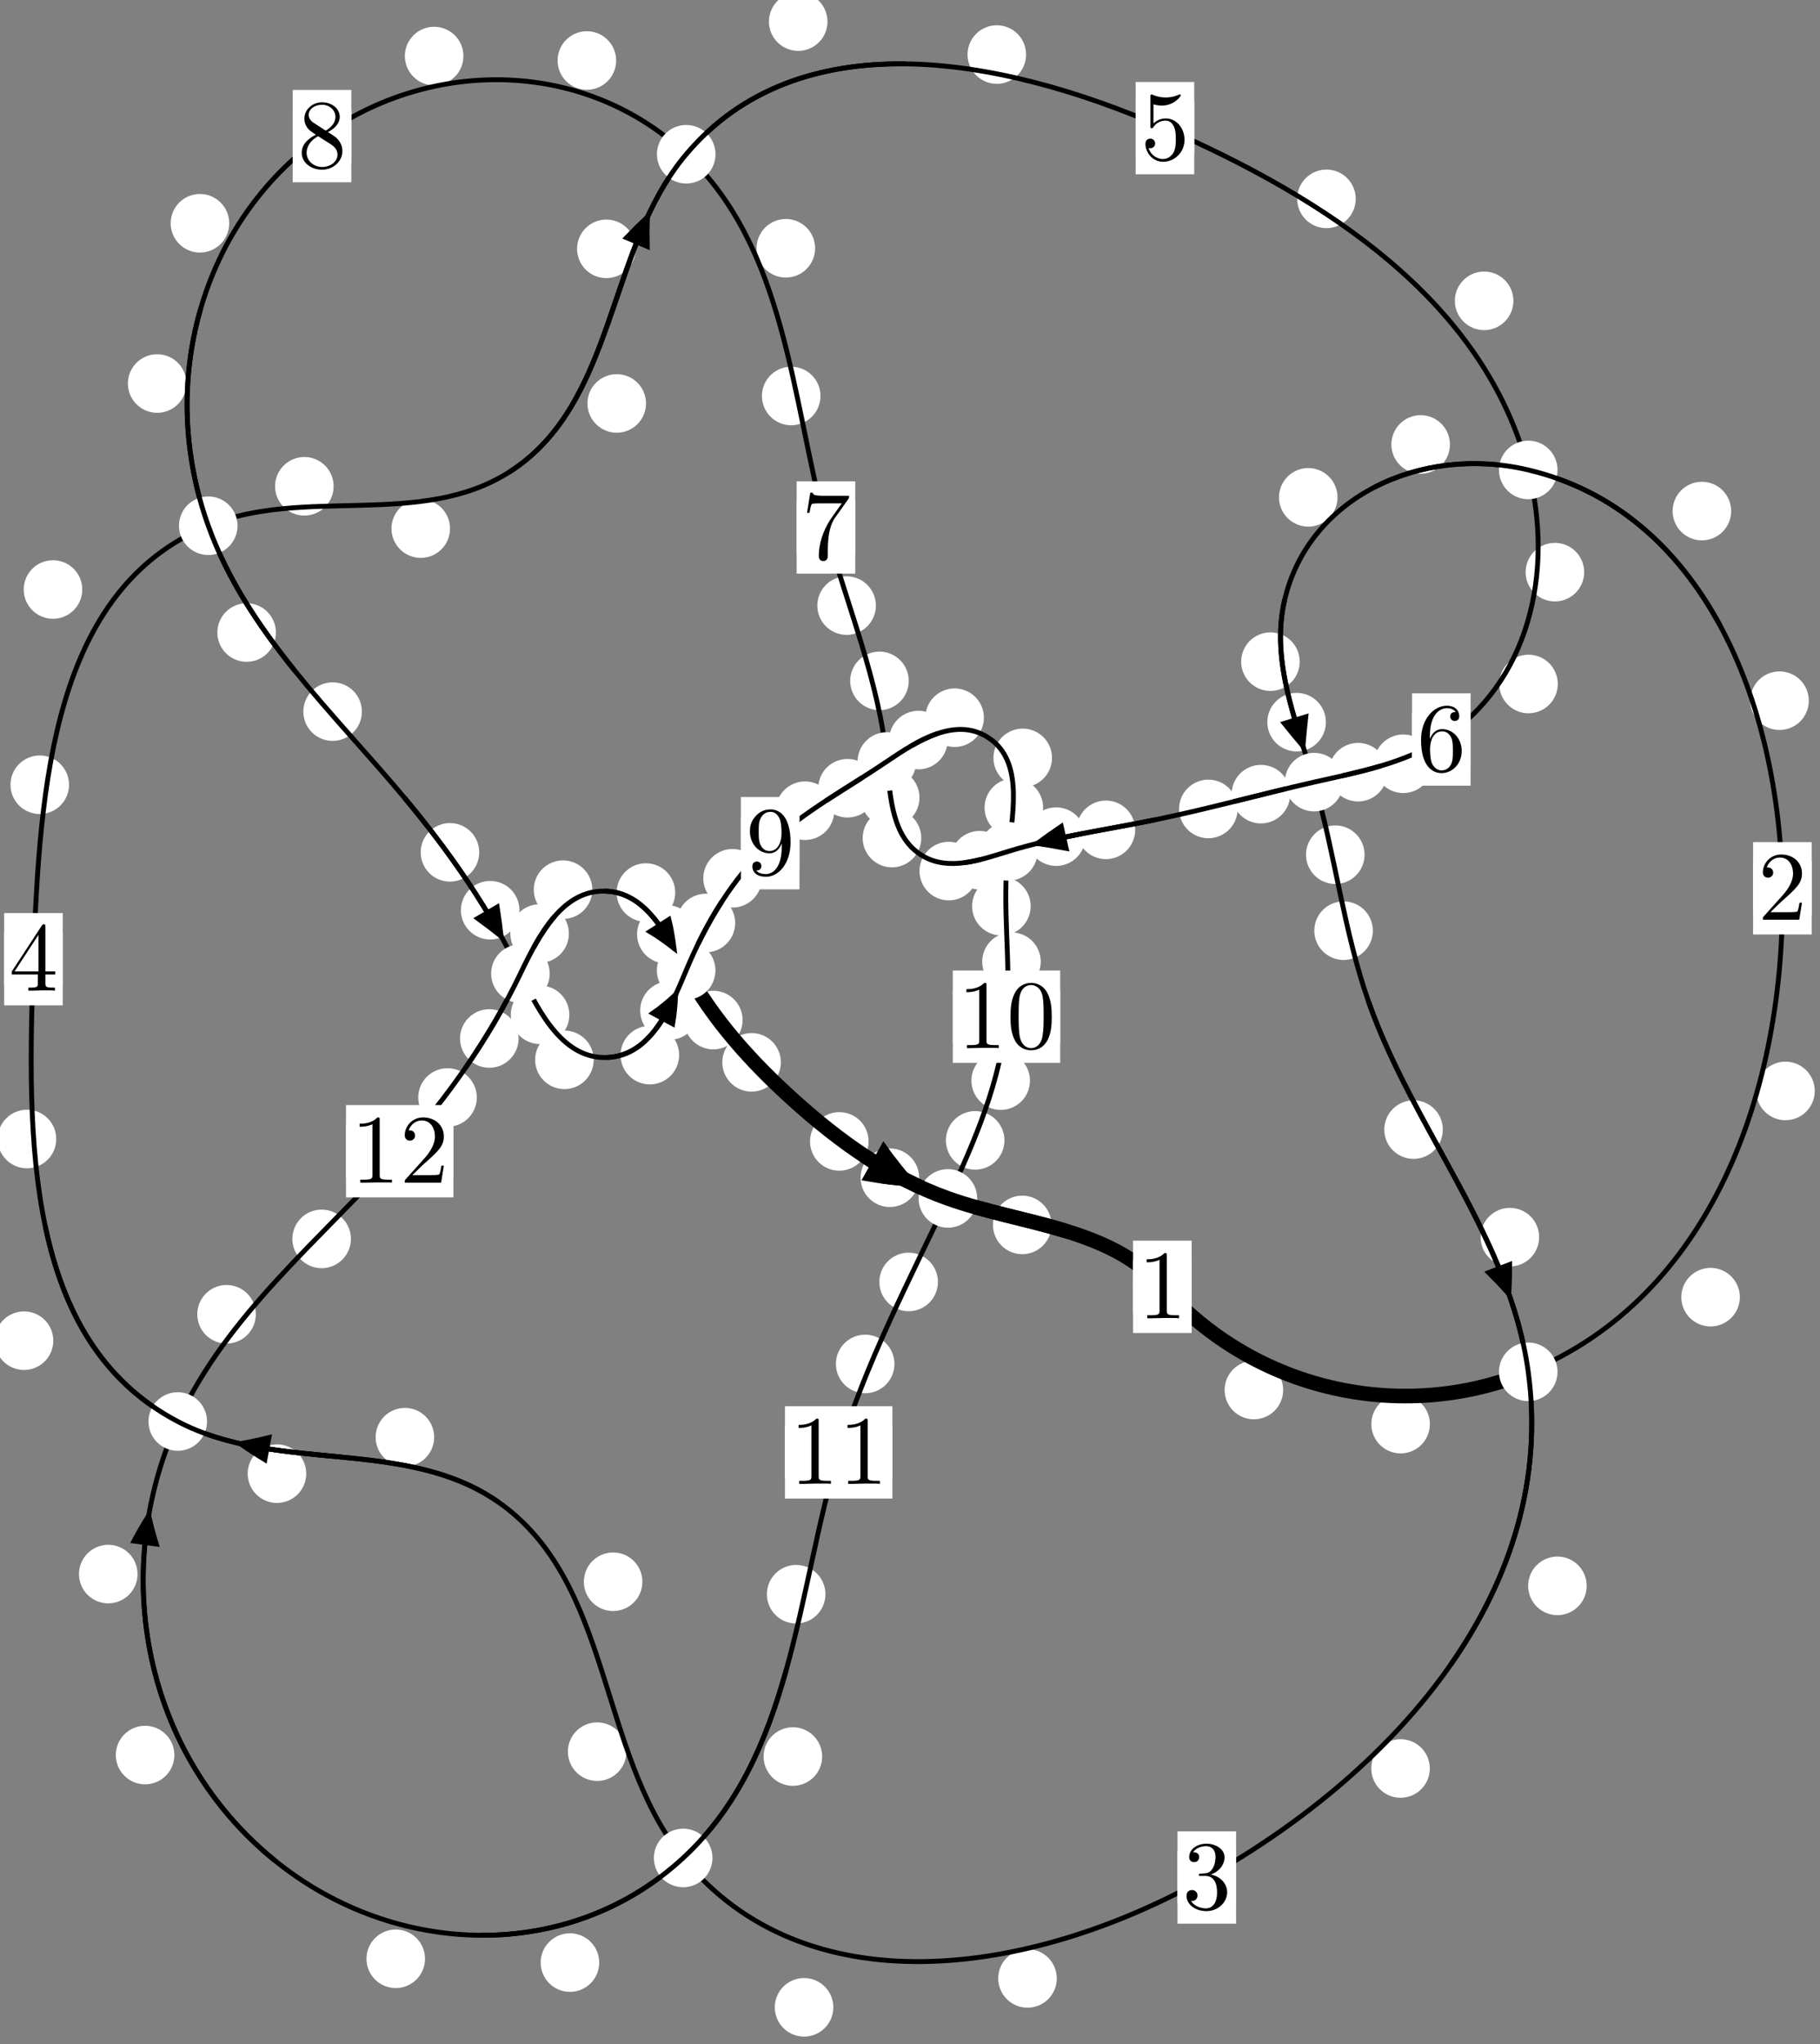 <?xml version="1.0"?>
<!-- Created by MetaPost 1.999 on 2021.07.06:0003 -->
<svg version="1.1" xmlns="http://www.w3.org/2000/svg" xmlns:xlink="http://www.w3.org/1999/xlink" width="185.782" height="208.627" viewBox="0 0 185.782 208.627">
<rect x="0" y="0" width="185.782" height="208.627" fill="#808080" stroke="none"/>
<!-- Original BoundingBox: -156.535980 -67.842087 29.246445 140.785202 -->
  <defs>
    <g transform="scale(0.01,0.01)" id="GLYPHcmr10_48">
      <path style="fill-rule: evenodd;" d="M460 -320C460 -400,455 -480,420 -554C374 -650,292 -666,250 -666C190 -666,117 -640,76 -547C44 -478,39 -400,39 -320C39 -245,43 -155,84 -79C127 2,200 22,249 22C303 22,379 1,423 -94C455 -163,460 -241,460 -320M249 -0C210 -0,151 -25,133 -121C122 -181,122 -273,122 -332C122 -396,122 -462,130 -516C149 -635,224 -644,249 -644C282 -644,348 -626,367 -527C377 -471,377 -395,377 -332C377 -257,377 -189,366 -125C351 -30,294 -0,249 -0"></path>
    </g>
    <g transform="scale(0.01,0.01)" id="GLYPHcmr10_49">
      <path style="fill-rule: evenodd;" d="M294 -640C294 -664,294 -666,271 -666C209 -602,121 -602,89 -602L89 -571C109 -571,168 -571,220 -597L220 -79C220 -43,217 -31,127 -31L95 -31L95 -0L257 -0L130 -3L217 -3L257 -3L297 -3L384 -3L419 -0L419 -31L387 -31C297 -31,294 -42,294 -79"></path>
    </g>
    <g transform="scale(0.01,0.01)" id="GLYPHcmr10_50">
      <path style="fill-rule: evenodd;" d="M127 -77L233 -180C389 -318,449 -372,449 -472C449 -586,359 -666,237 -666C124 -666,50 -574,50 -485C50 -429,100 -429,103 -429C120 -429,155 -441,155 -482C155 -508,137 -534,102 -534C94 -534,92 -534,89 -533C112 -598,166 -635,224 -635C315 -635,358 -554,358 -472C358 -392,308 -313,253 -251L61 -37C50 -26,50 -24,50 -0L421 -0L449 -174L424 -174C419 -144,412 -100,402 -85C395 -77,329 -77,307 -77"></path>
    </g>
    <g transform="scale(0.01,0.01)" id="GLYPHcmr10_51">
      <path style="fill-rule: evenodd;" d="M290 -352C372 -379,430 -449,430 -528C430 -610,342 -666,246 -666C145 -666,69 -606,69 -530C69 -497,91 -478,120 -478C151 -478,171 -500,171 -529C171 -579,124 -579,109 -579C140 -628,206 -641,242 -641C283 -641,338 -619,338 -529C338 -517,336 -459,310 -415C280 -367,246 -364,221 -363C213 -362,189 -360,182 -360C174 -359,167 -358,167 -348C167 -337,174 -337,191 -337L235 -337C317 -337,354 -269,354 -171C354 -35,285 -6,241 -6C198 -6,123 -23,88 -82C123 -77,154 -99,154 -137C154 -173,127 -193,98 -193C74 -193,42 -179,42 -135C42 -44,135 22,244 22C366 22,457 -69,457 -171C457 -253,394 -331,290 -352"></path>
    </g>
    <g transform="scale(0.01,0.01)" id="GLYPHcmr10_52">
      <path style="fill-rule: evenodd;" d="M294 -165L294 -78C294 -42,292 -31,218 -31L197 -31L197 -0L332 -0L238 -3L290 -3L332 -3L374 -3L427 -3L468 -0L468 -31L447 -31C373 -31,371 -42,371 -78L371 -165L471 -165L471 -196L371 -196L371 -651C371 -671,371 -677,355 -677C346 -677,343 -677,335 -665L28 -196L28 -165M300 -196L56 -196L300 -569"></path>
    </g>
    <g transform="scale(0.01,0.01)" id="GLYPHcmr10_53">
      <path style="fill-rule: evenodd;" d="M449 -201C449 -320,367 -420,259 -420C211 -420,168 -404,132 -369L132 -564C152 -558,185 -551,217 -551C340 -551,410 -642,410 -655C410 -661,407 -666,400 -666C399 -666,397 -666,392 -663C372 -654,323 -634,256 -634C216 -634,170 -641,123 -662C115 -665,113 -665,111 -665C101 -665,101 -657,101 -641L101 -345C101 -327,101 -319,115 -319C122 -319,124 -322,128 -328C139 -344,176 -398,257 -398C309 -398,334 -352,342 -334C358 -297,360 -258,360 -208C360 -173,360 -113,336 -71C312 -32,275 -6,229 -6C156 -6,99 -59,82 -118C85 -117,88 -116,99 -116C132 -116,149 -141,149 -165C149 -189,132 -214,99 -214C85 -214,50 -207,50 -161C50 -75,119 22,231 22C347 22,449 -74,449 -201"></path>
    </g>
    <g transform="scale(0.01,0.01)" id="GLYPHcmr10_54">
      <path style="fill-rule: evenodd;" d="M132 -328L132 -352C132 -605,256 -641,307 -641C331 -641,373 -635,395 -601C380 -601,340 -601,340 -556C340 -525,364 -510,386 -510C402 -510,432 -519,432 -558C432 -618,388 -666,305 -666C177 -666,42 -537,42 -316C42 -49,158 22,251 22C362 22,457 -72,457 -204C457 -331,368 -427,257 -427C189 -427,152 -376,132 -328M251 -6C188 -6,158 -66,152 -81C134 -128,134 -208,134 -226C134 -304,166 -404,256 -404C272 -404,318 -404,349 -342C367 -305,367 -254,367 -205C367 -157,367 -107,350 -71C320 -11,274 -6,251 -6"></path>
    </g>
    <g transform="scale(0.01,0.01)" id="GLYPHcmr10_55">
      <path style="fill-rule: evenodd;" d="M476 -609C485 -621,485 -623,485 -644L242 -644C120 -644,118 -657,114 -676L89 -676L56 -470L81 -470C84 -486,93 -549,106 -561C113 -567,191 -567,204 -567L411 -567C400 -551,321 -442,299 -409C209 -274,176 -135,176 -33C176 -23,176 22,222 22C268 22,268 -23,268 -33L268 -84C268 -139,271 -194,279 -248C283 -271,297 -357,341 -419"></path>
    </g>
    <g transform="scale(0.01,0.01)" id="GLYPHcmr10_56">
      <path style="fill-rule: evenodd;" d="M163 -457C117 -487,113 -521,113 -538C113 -599,178 -641,249 -641C322 -641,386 -589,386 -517C386 -460,347 -412,287 -377M309 -362C381 -399,430 -451,430 -517C430 -609,341 -666,250 -666C150 -666,69 -592,69 -499C69 -481,71 -436,113 -389C124 -377,161 -352,186 -335C128 -306,42 -250,42 -151C42 -45,144 22,249 22C362 22,457 -61,457 -168C457 -204,446 -249,408 -291C389 -312,373 -322,309 -362M209 -320L332 -242C360 -223,407 -193,407 -132C407 -58,332 -6,250 -6C164 -6,92 -68,92 -151C92 -209,124 -273,209 -320"></path>
    </g>
    <g transform="scale(0.01,0.01)" id="GLYPHcmr10_57">
      <path style="fill-rule: evenodd;" d="M367 -318L367 -286C367 -52,263 -6,205 -6C188 -6,134 -8,107 -42C151 -42,159 -71,159 -88C159 -119,135 -134,113 -134C97 -134,67 -125,67 -86C67 -19,121 22,206 22C335 22,457 -114,457 -329C457 -598,342 -666,253 -666C198 -666,149 -648,106 -603C65 -558,42 -516,42 -441C42 -316,130 -218,242 -218C303 -218,344 -260,367 -318M243 -241C227 -241,181 -241,150 -304C132 -341,132 -391,132 -440C132 -494,132 -541,153 -578C180 -628,218 -641,253 -641C299 -641,332 -607,349 -562C361 -530,365 -467,365 -421C365 -338,331 -241,243 -241"></path>
    </g>
  </defs>
  <path d="M130.983 141.855C130.983 141.063,130.668 140.303,130.108 139.742C129.547 139.182,128.787 138.867,127.995 138.867C127.202 138.867,126.442 139.182,125.881 139.742C125.321 140.303,125.006 141.063,125.006 141.855C125.006 142.648,125.321 143.408,125.881 143.969C126.442 144.529,127.202 144.844,127.995 144.844C128.787 144.844,129.547 144.529,130.108 143.969C130.668 143.408,130.983 142.648,130.983 141.855Z" style="fill: rgb(100%,100%,100%);stroke: none;"></path>
  <path d="M121.641 131.323C121.641 130.531,121.326 129.771,120.766 129.21C120.205 128.65,119.445 128.335,118.652 128.335C117.86 128.335,117.099 128.65,116.539 129.21C115.979 129.771,115.664 130.531,115.664 131.323C115.664 132.116,115.979 132.876,116.539 133.437C117.099 133.997,117.86 134.312,118.652 134.312C119.445 134.312,120.205 133.997,120.766 133.437C121.326 132.876,121.641 132.116,121.641 131.323Z" style="fill: rgb(100%,100%,100%);stroke: none;"></path>
  <path d="M177.6 132.379C177.6 131.586,177.285 130.826,176.724 130.266C176.164 129.705,175.404 129.39,174.611 129.39C173.818 129.39,173.058 129.705,172.498 130.266C171.937 130.826,171.622 131.586,171.622 132.379C171.622 133.172,171.937 133.932,172.498 134.492C173.058 135.053,173.818 135.368,174.611 135.368C175.404 135.368,176.164 135.053,176.724 134.492C177.285 133.932,177.6 133.172,177.6 132.379Z" style="fill: rgb(100%,100%,100%);stroke: none;"></path>
  <path d="M145.96 145.335C145.96 144.542,145.645 143.782,145.085 143.222C144.524 142.661,143.764 142.346,142.972 142.346C142.179 142.346,141.419 142.661,140.858 143.222C140.298 143.782,139.983 144.542,139.983 145.335C139.983 146.128,140.298 146.888,140.858 147.448C141.419 148.009,142.179 148.324,142.972 148.324C143.764 148.324,144.524 148.009,145.085 147.448C145.645 146.888,145.96 146.128,145.96 145.335Z" style="fill: rgb(100%,100%,100%);stroke: none;"></path>
  <path d="M184.639 71.507C184.639 70.715,184.324 69.954,183.764 69.394C183.203 68.834,182.443 68.519,181.65 68.519C180.858 68.519,180.097 68.834,179.537 69.394C178.976 69.954,178.661 70.715,178.661 71.507C178.661 72.3,178.976 73.06,179.537 73.621C180.097 74.181,180.858 74.496,181.65 74.496C182.443 74.496,183.203 74.181,183.764 73.621C184.324 73.06,184.639 72.3,184.639 71.507Z" style="fill: rgb(100%,100%,100%);stroke: none;"></path>
  <path d="M185.246 111.334C185.246 110.541,184.932 109.781,184.371 109.221C183.811 108.66,183.05 108.345,182.258 108.345C181.465 108.345,180.705 108.66,180.144 109.221C179.584 109.781,179.269 110.541,179.269 111.334C179.269 112.127,179.584 112.887,180.144 113.447C180.705 114.008,181.465 114.323,182.258 114.323C183.05 114.323,183.811 114.008,184.371 113.447C184.932 112.887,185.246 112.127,185.246 111.334Z" style="fill: rgb(100%,100%,100%);stroke: none;"></path>
  <path d="M148.006 45.359C148.006 44.566,147.691 43.806,147.131 43.245C146.57 42.685,145.81 42.37,145.018 42.37C144.225 42.37,143.465 42.685,142.904 43.245C142.344 43.806,142.029 44.566,142.029 45.359C142.029 46.151,142.344 46.911,142.904 47.472C143.465 48.032,144.225 48.347,145.018 48.347C145.81 48.347,146.57 48.032,147.131 47.472C147.691 46.911,148.006 46.151,148.006 45.359Z" style="fill: rgb(100%,100%,100%);stroke: none;"></path>
  <path d="M176.714 52.155C176.714 51.363,176.399 50.602,175.838 50.042C175.278 49.482,174.518 49.167,173.725 49.167C172.932 49.167,172.172 49.482,171.612 50.042C171.051 50.602,170.736 51.363,170.736 52.155C170.736 52.948,171.051 53.708,171.612 54.269C172.172 54.829,172.932 55.144,173.725 55.144C174.518 55.144,175.278 54.829,175.838 54.269C176.399 53.708,176.714 52.948,176.714 52.155Z" style="fill: rgb(100%,100%,100%);stroke: none;"></path>
  <path d="M132.673 67.524C132.673 66.732,132.358 65.971,131.797 65.411C131.237 64.85,130.477 64.536,129.684 64.536C128.891 64.536,128.131 64.85,127.571 65.411C127.01 65.971,126.695 66.732,126.695 67.524C126.695 68.317,127.01 69.077,127.571 69.638C128.131 70.198,128.891 70.513,129.684 70.513C130.477 70.513,131.237 70.198,131.797 69.638C132.358 69.077,132.673 68.317,132.673 67.524Z" style="fill: rgb(100%,100%,100%);stroke: none;"></path>
  <path d="M136.532 50.756C136.532 49.963,136.217 49.203,135.657 48.643C135.096 48.082,134.336 47.767,133.544 47.767C132.751 47.767,131.991 48.082,131.43 48.643C130.87 49.203,130.555 49.963,130.555 50.756C130.555 51.549,130.87 52.309,131.43 52.869C131.991 53.43,132.751 53.745,133.544 53.745C134.336 53.745,135.096 53.43,135.657 52.869C136.217 52.309,136.532 51.549,136.532 50.756Z" style="fill: rgb(100%,100%,100%);stroke: none;"></path>
  <path d="M139.292 87.226C139.292 86.433,138.977 85.673,138.417 85.113C137.856 84.552,137.096 84.237,136.303 84.237C135.511 84.237,134.75 84.552,134.19 85.113C133.63 85.673,133.315 86.433,133.315 87.226C133.315 88.019,133.63 88.779,134.19 89.339C134.75 89.9,135.511 90.215,136.303 90.215C137.096 90.215,137.856 89.9,138.417 89.339C138.977 88.779,139.292 88.019,139.292 87.226Z" style="fill: rgb(100%,100%,100%);stroke: none;"></path>
  <path d="M135.345 73.697C135.345 72.905,135.03 72.144,134.469 71.584C133.909 71.023,133.149 70.709,132.356 70.709C131.563 70.709,130.803 71.023,130.243 71.584C129.682 72.144,129.367 72.905,129.367 73.697C129.367 74.49,129.682 75.25,130.243 75.811C130.803 76.371,131.563 76.686,132.356 76.686C133.149 76.686,133.909 76.371,134.469 75.811C135.03 75.25,135.345 74.49,135.345 73.697Z" style="fill: rgb(100%,100%,100%);stroke: none;"></path>
  <path d="M147.282 115.279C147.282 114.487,146.967 113.727,146.406 113.166C145.846 112.606,145.086 112.291,144.293 112.291C143.5 112.291,142.74 112.606,142.18 113.166C141.619 113.727,141.304 114.487,141.304 115.279C141.304 116.072,141.619 116.832,142.18 117.393C142.74 117.953,143.5 118.268,144.293 118.268C145.086 118.268,145.846 117.953,146.406 117.393C146.967 116.832,147.282 116.072,147.282 115.279Z" style="fill: rgb(100%,100%,100%);stroke: none;"></path>
  <path d="M140.139 94.979C140.139 94.186,139.824 93.426,139.263 92.866C138.703 92.305,137.943 91.99,137.15 91.99C136.357 91.99,135.597 92.305,135.037 92.866C134.476 93.426,134.161 94.186,134.161 94.979C134.161 95.772,134.476 96.532,135.037 97.092C135.597 97.653,136.357 97.968,137.15 97.968C137.943 97.968,138.703 97.653,139.263 97.092C139.824 96.532,140.139 95.772,140.139 94.979Z" style="fill: rgb(100%,100%,100%);stroke: none;"></path>
  <path d="M161.967 161.84C161.967 161.047,161.653 160.287,161.092 159.727C160.532 159.166,159.771 158.851,158.979 158.851C158.186 158.851,157.426 159.166,156.865 159.727C156.305 160.287,155.99 161.047,155.99 161.84C155.99 162.633,156.305 163.393,156.865 163.953C157.426 164.514,158.186 164.829,158.979 164.829C159.771 164.829,160.532 164.514,161.092 163.953C161.653 163.393,161.967 162.633,161.967 161.84Z" style="fill: rgb(100%,100%,100%);stroke: none;"></path>
  <path d="M157.114 126.255C157.114 125.462,156.799 124.702,156.239 124.141C155.678 123.581,154.918 123.266,154.125 123.266C153.333 123.266,152.572 123.581,152.012 124.141C151.451 124.702,151.137 125.462,151.137 126.255C151.137 127.047,151.451 127.807,152.012 128.368C152.572 128.928,153.333 129.243,154.125 129.243C154.918 129.243,155.678 128.928,156.239 128.368C156.799 127.807,157.114 127.047,157.114 126.255Z" style="fill: rgb(100%,100%,100%);stroke: none;"></path>
  <path d="M107.874 201.902C107.874 201.11,107.559 200.349,106.998 199.789C106.438 199.229,105.678 198.914,104.885 198.914C104.092 198.914,103.332 199.229,102.772 199.789C102.211 200.349,101.896 201.11,101.896 201.902C101.896 202.695,102.211 203.455,102.772 204.016C103.332 204.576,104.092 204.891,104.885 204.891C105.678 204.891,106.438 204.576,106.998 204.016C107.559 203.455,107.874 202.695,107.874 201.902Z" style="fill: rgb(100%,100%,100%);stroke: none;"></path>
  <path d="M145.954 180.479C145.954 179.686,145.639 178.926,145.078 178.365C144.518 177.805,143.758 177.49,142.965 177.49C142.172 177.49,141.412 177.805,140.852 178.365C140.291 178.926,139.976 179.686,139.976 180.479C139.976 181.271,140.291 182.032,140.852 182.592C141.412 183.153,142.172 183.467,142.965 183.467C143.758 183.467,144.518 183.153,145.078 182.592C145.639 182.032,145.954 181.271,145.954 180.479Z" style="fill: rgb(100%,100%,100%);stroke: none;"></path>
  <path d="M63.945 178.763C63.945 177.97,63.63 177.21,63.07 176.65C62.509 176.089,61.749 175.774,60.956 175.774C60.164 175.774,59.403 176.089,58.843 176.65C58.283 177.21,57.968 177.97,57.968 178.763C57.968 179.556,58.283 180.316,58.843 180.876C59.403 181.437,60.164 181.752,60.956 181.752C61.749 181.752,62.509 181.437,63.07 180.876C63.63 180.316,63.945 179.556,63.945 178.763Z" style="fill: rgb(100%,100%,100%);stroke: none;"></path>
  <path d="M85.066 204.853C85.066 204.061,84.751 203.301,84.191 202.74C83.63 202.18,82.87 201.865,82.077 201.865C81.285 201.865,80.524 202.18,79.964 202.74C79.403 203.301,79.088 204.061,79.088 204.853C79.088 205.646,79.403 206.406,79.964 206.967C80.524 207.527,81.285 207.842,82.077 207.842C82.87 207.842,83.63 207.527,84.191 206.967C84.751 206.406,85.066 205.646,85.066 204.853Z" style="fill: rgb(100%,100%,100%);stroke: none;"></path>
  <path d="M44.321 146.669C44.321 145.876,44.006 145.116,43.445 144.555C42.885 143.995,42.124 143.68,41.332 143.68C40.539 143.68,39.779 143.995,39.218 144.555C38.658 145.116,38.343 145.876,38.343 146.669C38.343 147.461,38.658 148.221,39.218 148.782C39.779 149.342,40.539 149.657,41.332 149.657C42.124 149.657,42.885 149.342,43.445 148.782C44.006 148.221,44.321 147.461,44.321 146.669Z" style="fill: rgb(100%,100%,100%);stroke: none;"></path>
  <path d="M65.575 161.422C65.575 160.629,65.26 159.869,64.7 159.309C64.139 158.748,63.379 158.433,62.587 158.433C61.794 158.433,61.034 158.748,60.473 159.309C59.913 159.869,59.598 160.629,59.598 161.422C59.598 162.215,59.913 162.975,60.473 163.535C61.034 164.096,61.794 164.411,62.587 164.411C63.379 164.411,64.139 164.096,64.7 163.535C65.26 162.975,65.575 162.215,65.575 161.422Z" style="fill: rgb(100%,100%,100%);stroke: none;"></path>
  <path d="M5.441 136.821C5.441 136.028,5.127 135.268,4.566 134.708C4.006 134.147,3.245 133.832,2.453 133.832C1.66 133.832,0.9 134.147,0.339 134.708C-0.221 135.268,-0.536 136.028,-0.536 136.821C-0.536 137.614,-0.221 138.374,0.339 138.934C0.9 139.495,1.66 139.81,2.453 139.81C3.245 139.81,4.006 139.495,4.566 138.934C5.127 138.374,5.441 137.614,5.441 136.821Z" style="fill: rgb(100%,100%,100%);stroke: none;"></path>
  <path d="M31.26 150.392C31.26 149.599,30.945 148.839,30.385 148.278C29.824 147.718,29.064 147.403,28.272 147.403C27.479 147.403,26.719 147.718,26.158 148.278C25.598 148.839,25.283 149.599,25.283 150.392C25.283 151.184,25.598 151.944,26.158 152.505C26.719 153.065,27.479 153.38,28.272 153.38C29.064 153.38,29.824 153.065,30.385 152.505C30.945 151.944,31.26 151.184,31.26 150.392Z" style="fill: rgb(100%,100%,100%);stroke: none;"></path>
  <path d="M7.047 80.087C7.047 79.294,6.732 78.534,6.171 77.974C5.611 77.413,4.851 77.098,4.058 77.098C3.265 77.098,2.505 77.413,1.945 77.974C1.384 78.534,1.069 79.294,1.069 80.087C1.069 80.88,1.384 81.64,1.945 82.2C2.505 82.761,3.265 83.076,4.058 83.076C4.851 83.076,5.611 82.761,6.171 82.2C6.732 81.64,7.047 80.88,7.047 80.087Z" style="fill: rgb(100%,100%,100%);stroke: none;"></path>
  <path d="M5.741 116.24C5.741 115.447,5.426 114.687,4.865 114.127C4.305 113.566,3.545 113.251,2.752 113.251C1.959 113.251,1.199 113.566,0.639 114.127C0.078 114.687,-0.237 115.447,-0.237 116.24C-0.237 117.033,0.078 117.793,0.639 118.353C1.199 118.914,1.959 119.229,2.752 119.229C3.545 119.229,4.305 118.914,4.865 118.353C5.426 117.793,5.741 117.033,5.741 116.24Z" style="fill: rgb(100%,100%,100%);stroke: none;"></path>
  <path d="M34.056 49.626C34.056 48.834,33.741 48.074,33.18 47.513C32.62 46.953,31.86 46.638,31.067 46.638C30.274 46.638,29.514 46.953,28.954 47.513C28.393 48.074,28.078 48.834,28.078 49.626C28.078 50.419,28.393 51.179,28.954 51.74C29.514 52.3,30.274 52.615,31.067 52.615C31.86 52.615,32.62 52.3,33.18 51.74C33.741 51.179,34.056 50.419,34.056 49.626Z" style="fill: rgb(100%,100%,100%);stroke: none;"></path>
  <path d="M8.398 60.161C8.398 59.368,8.083 58.608,7.523 58.047C6.962 57.487,6.202 57.172,5.409 57.172C4.617 57.172,3.857 57.487,3.296 58.047C2.736 58.608,2.421 59.368,2.421 60.161C2.421 60.953,2.736 61.713,3.296 62.274C3.857 62.834,4.617 63.149,5.409 63.149C6.202 63.149,6.962 62.834,7.523 62.274C8.083 61.713,8.398 60.953,8.398 60.161Z" style="fill: rgb(100%,100%,100%);stroke: none;"></path>
  <path d="M65.944 41.173C65.944 40.38,65.629 39.62,65.069 39.059C64.508 38.499,63.748 38.184,62.956 38.184C62.163 38.184,61.403 38.499,60.842 39.059C60.282 39.62,59.967 40.38,59.967 41.173C59.967 41.965,60.282 42.726,60.842 43.286C61.403 43.846,62.163 44.161,62.956 44.161C63.748 44.161,64.508 43.846,65.069 43.286C65.629 42.726,65.944 41.965,65.944 41.173Z" style="fill: rgb(100%,100%,100%);stroke: none;"></path>
  <path d="M45.938 53.945C45.938 53.152,45.623 52.392,45.062 51.832C44.502 51.271,43.742 50.956,42.949 50.956C42.156 50.956,41.396 51.271,40.836 51.832C40.275 52.392,39.96 53.152,39.96 53.945C39.96 54.738,40.275 55.498,40.836 56.058C41.396 56.619,42.156 56.934,42.949 56.934C43.742 56.934,44.502 56.619,45.062 56.058C45.623 55.498,45.938 54.738,45.938 53.945Z" style="fill: rgb(100%,100%,100%);stroke: none;"></path>
  <path d="M84.468 2.204C84.468 1.411,84.153 0.651,83.593 0.09C83.032 -0.47,82.272 -0.785,81.48 -0.785C80.687 -0.785,79.927 -0.47,79.366 0.09C78.806 0.651,78.491 1.411,78.491 2.204C78.491 2.996,78.806 3.756,79.366 4.317C79.927 4.877,80.687 5.192,81.48 5.192C82.272 5.192,83.032 4.877,83.593 4.317C84.153 3.756,84.468 2.996,84.468 2.204Z" style="fill: rgb(100%,100%,100%);stroke: none;"></path>
  <path d="M64.884 25.394C64.884 24.602,64.569 23.842,64.008 23.281C63.448 22.721,62.688 22.406,61.895 22.406C61.102 22.406,60.342 22.721,59.782 23.281C59.221 23.842,58.906 24.602,58.906 25.394C58.906 26.187,59.221 26.947,59.782 27.508C60.342 28.068,61.102 28.383,61.895 28.383C62.688 28.383,63.448 28.068,64.008 27.508C64.569 26.947,64.884 26.187,64.884 25.394Z" style="fill: rgb(100%,100%,100%);stroke: none;"></path>
  <path d="M138.39 20.293C138.39 19.501,138.075 18.74,137.514 18.18C136.954 17.619,136.194 17.305,135.401 17.305C134.608 17.305,133.848 17.619,133.288 18.18C132.727 18.74,132.412 19.501,132.412 20.293C132.412 21.086,132.727 21.846,133.288 22.407C133.848 22.967,134.608 23.282,135.401 23.282C136.194 23.282,136.954 22.967,137.514 22.407C138.075 21.846,138.39 21.086,138.39 20.293Z" style="fill: rgb(100%,100%,100%);stroke: none;"></path>
  <path d="M104.741 5.567C104.741 4.775,104.426 4.014,103.866 3.454C103.305 2.893,102.545 2.579,101.753 2.579C100.96 2.579,100.2 2.893,99.639 3.454C99.079 4.014,98.764 4.775,98.764 5.567C98.764 6.36,99.079 7.12,99.639 7.681C100.2 8.241,100.96 8.556,101.753 8.556C102.545 8.556,103.305 8.241,103.866 7.681C104.426 7.12,104.741 6.36,104.741 5.567Z" style="fill: rgb(100%,100%,100%);stroke: none;"></path>
  <path d="M161.711 58.39C161.711 57.597,161.396 56.837,160.835 56.277C160.275 55.716,159.514 55.401,158.722 55.401C157.929 55.401,157.169 55.716,156.608 56.277C156.048 56.837,155.733 57.597,155.733 58.39C155.733 59.183,156.048 59.943,156.608 60.503C157.169 61.064,157.929 61.379,158.722 61.379C159.514 61.379,160.275 61.064,160.835 60.503C161.396 59.943,161.711 59.183,161.711 58.39Z" style="fill: rgb(100%,100%,100%);stroke: none;"></path>
  <path d="M154.486 30.701C154.486 29.908,154.171 29.148,153.61 28.588C153.05 28.027,152.29 27.712,151.497 27.712C150.704 27.712,149.944 28.027,149.384 28.588C148.823 29.148,148.508 29.908,148.508 30.701C148.508 31.494,148.823 32.254,149.384 32.814C149.944 33.375,150.704 33.69,151.497 33.69C152.29 33.69,153.05 33.375,153.61 32.814C154.171 32.254,154.486 31.494,154.486 30.701Z" style="fill: rgb(100%,100%,100%);stroke: none;"></path>
  <path d="M146.229 77.945C146.229 77.153,145.914 76.392,145.353 75.832C144.793 75.271,144.033 74.957,143.24 74.957C142.447 74.957,141.687 75.271,141.127 75.832C140.566 76.392,140.251 77.153,140.251 77.945C140.251 78.738,140.566 79.498,141.127 80.059C141.687 80.619,142.447 80.934,143.24 80.934C144.033 80.934,144.793 80.619,145.353 80.059C145.914 79.498,146.229 78.738,146.229 77.945Z" style="fill: rgb(100%,100%,100%);stroke: none;"></path>
  <path d="M159.017 69.803C159.017 69.01,158.702 68.25,158.141 67.69C157.581 67.129,156.821 66.814,156.028 66.814C155.235 66.814,154.475 67.129,153.915 67.69C153.354 68.25,153.039 69.01,153.039 69.803C153.039 70.596,153.354 71.356,153.915 71.916C154.475 72.477,155.235 72.792,156.028 72.792C156.821 72.792,157.581 72.477,158.141 71.916C158.702 71.356,159.017 70.596,159.017 69.803Z" style="fill: rgb(100%,100%,100%);stroke: none;"></path>
  <path d="M131.7 81.046C131.7 80.254,131.385 79.494,130.825 78.933C130.264 78.373,129.504 78.058,128.711 78.058C127.919 78.058,127.159 78.373,126.598 78.933C126.038 79.494,125.723 80.254,125.723 81.046C125.723 81.839,126.038 82.599,126.598 83.16C127.159 83.72,127.919 84.035,128.711 84.035C129.504 84.035,130.264 83.72,130.825 83.16C131.385 82.599,131.7 81.839,131.7 81.046Z" style="fill: rgb(100%,100%,100%);stroke: none;"></path>
  <path d="M141.617 78.804C141.617 78.011,141.303 77.251,140.742 76.69C140.182 76.13,139.421 75.815,138.629 75.815C137.836 75.815,137.076 76.13,136.515 76.69C135.955 77.251,135.64 78.011,135.64 78.804C135.64 79.596,135.955 80.357,136.515 80.917C137.076 81.477,137.836 81.792,138.629 81.792C139.421 81.792,140.182 81.477,140.742 80.917C141.303 80.357,141.617 79.596,141.617 78.804Z" style="fill: rgb(100%,100%,100%);stroke: none;"></path>
  <path d="M115.877 84.69C115.877 83.897,115.562 83.137,115.002 82.577C114.441 82.016,113.681 81.701,112.888 81.701C112.096 81.701,111.335 82.016,110.775 82.577C110.215 83.137,109.9 83.897,109.9 84.69C109.9 85.483,110.215 86.243,110.775 86.803C111.335 87.364,112.096 87.679,112.888 87.679C113.681 87.679,114.441 87.364,115.002 86.803C115.562 86.243,115.877 85.483,115.877 84.69Z" style="fill: rgb(100%,100%,100%);stroke: none;"></path>
  <path d="M126.335 82.554C126.335 81.762,126.02 81.002,125.459 80.441C124.899 79.881,124.139 79.566,123.346 79.566C122.553 79.566,121.793 79.881,121.233 80.441C120.672 81.002,120.357 81.762,120.357 82.554C120.357 83.347,120.672 84.107,121.233 84.668C121.793 85.228,122.553 85.543,123.346 85.543C124.139 85.543,124.899 85.228,125.459 84.668C126.02 84.107,126.335 83.347,126.335 82.554Z" style="fill: rgb(100%,100%,100%);stroke: none;"></path>
  <path d="M102.987 87.787C102.987 86.995,102.672 86.234,102.112 85.674C101.551 85.113,100.791 84.798,99.998 84.798C99.206 84.798,98.445 85.113,97.885 85.674C97.324 86.234,97.01 86.995,97.01 87.787C97.01 88.58,97.324 89.34,97.885 89.901C98.445 90.461,99.206 90.776,99.998 90.776C100.791 90.776,101.551 90.461,102.112 89.901C102.672 89.34,102.987 88.58,102.987 87.787Z" style="fill: rgb(100%,100%,100%);stroke: none;"></path>
  <path d="M110.797 85.381C110.797 84.589,110.482 83.829,109.922 83.268C109.361 82.708,108.601 82.393,107.808 82.393C107.016 82.393,106.256 82.708,105.695 83.268C105.135 83.829,104.82 84.589,104.82 85.381C104.82 86.174,105.135 86.934,105.695 87.495C106.256 88.055,107.016 88.37,107.808 88.37C108.601 88.37,109.361 88.055,109.922 87.495C110.482 86.934,110.797 86.174,110.797 85.381Z" style="fill: rgb(100%,100%,100%);stroke: none;"></path>
  <path d="M94.039 85.526C94.039 84.733,93.724 83.973,93.163 83.413C92.603 82.852,91.843 82.537,91.05 82.537C90.257 82.537,89.497 82.852,88.937 83.413C88.376 83.973,88.061 84.733,88.061 85.526C88.061 86.319,88.376 87.079,88.937 87.639C89.497 88.2,90.257 88.515,91.05 88.515C91.843 88.515,92.603 88.2,93.163 87.639C93.724 87.079,94.039 86.319,94.039 85.526Z" style="fill: rgb(100%,100%,100%);stroke: none;"></path>
  <path d="M99.838 88.897C99.838 88.104,99.523 87.344,98.963 86.784C98.402 86.223,97.642 85.908,96.849 85.908C96.057 85.908,95.296 86.223,94.736 86.784C94.176 87.344,93.861 88.104,93.861 88.897C93.861 89.69,94.176 90.45,94.736 91.01C95.296 91.571,96.057 91.886,96.849 91.886C97.642 91.886,98.402 91.571,98.963 91.01C99.523 90.45,99.838 89.69,99.838 88.897Z" style="fill: rgb(100%,100%,100%);stroke: none;"></path>
  <path d="M92.763 69.486C92.763 68.694,92.448 67.934,91.887 67.373C91.327 66.813,90.566 66.498,89.774 66.498C88.981 66.498,88.221 66.813,87.66 67.373C87.1 67.934,86.785 68.694,86.785 69.486C86.785 70.279,87.1 71.039,87.66 71.6C88.221 72.16,88.981 72.475,89.774 72.475C90.566 72.475,91.327 72.16,91.887 71.6C92.448 71.039,92.763 70.279,92.763 69.486Z" style="fill: rgb(100%,100%,100%);stroke: none;"></path>
  <path d="M93.859 81.403C93.859 80.61,93.544 79.85,92.984 79.29C92.423 78.729,91.663 78.414,90.871 78.414C90.078 78.414,89.318 78.729,88.757 79.29C88.197 79.85,87.882 80.61,87.882 81.403C87.882 82.196,88.197 82.956,88.757 83.516C89.318 84.077,90.078 84.392,90.871 84.392C91.663 84.392,92.423 84.077,92.984 83.516C93.544 82.956,93.859 82.196,93.859 81.403Z" style="fill: rgb(100%,100%,100%);stroke: none;"></path>
  <path d="M83.753 40.412C83.753 39.619,83.438 38.859,82.878 38.298C82.317 37.738,81.557 37.423,80.764 37.423C79.972 37.423,79.212 37.738,78.651 38.298C78.091 38.859,77.776 39.619,77.776 40.412C77.776 41.204,78.091 41.964,78.651 42.525C79.212 43.085,79.972 43.4,80.764 43.4C81.557 43.4,82.317 43.085,82.878 42.525C83.438 41.964,83.753 41.204,83.753 40.412Z" style="fill: rgb(100%,100%,100%);stroke: none;"></path>
  <path d="M89.408 61.803C89.408 61.01,89.093 60.25,88.533 59.689C87.972 59.129,87.212 58.814,86.42 58.814C85.627 58.814,84.867 59.129,84.306 59.689C83.746 60.25,83.431 61.01,83.431 61.803C83.431 62.595,83.746 63.355,84.306 63.916C84.867 64.476,85.627 64.791,86.42 64.791C87.212 64.791,87.972 64.476,88.533 63.916C89.093 63.355,89.408 62.595,89.408 61.803Z" style="fill: rgb(100%,100%,100%);stroke: none;"></path>
  <path d="M62.896 6.174C62.896 5.382,62.581 4.622,62.02 4.061C61.46 3.501,60.699 3.186,59.907 3.186C59.114 3.186,58.354 3.501,57.793 4.061C57.233 4.622,56.918 5.382,56.918 6.174C56.918 6.967,57.233 7.727,57.793 8.288C58.354 8.848,59.114 9.163,59.907 9.163C60.699 9.163,61.46 8.848,62.02 8.288C62.581 7.727,62.896 6.967,62.896 6.174Z" style="fill: rgb(100%,100%,100%);stroke: none;"></path>
  <path d="M83.206 25.338C83.206 24.545,82.891 23.785,82.331 23.224C81.77 22.664,81.01 22.349,80.217 22.349C79.425 22.349,78.665 22.664,78.104 23.224C77.544 23.785,77.229 24.545,77.229 25.338C77.229 26.13,77.544 26.89,78.104 27.451C78.665 28.011,79.425 28.326,80.217 28.326C81.01 28.326,81.77 28.011,82.331 27.451C82.891 26.89,83.206 26.13,83.206 25.338Z" style="fill: rgb(100%,100%,100%);stroke: none;"></path>
  <path d="M23.399 22.785C23.399 21.992,23.084 21.232,22.523 20.672C21.963 20.111,21.203 19.796,20.41 19.796C19.617 19.796,18.857 20.111,18.297 20.672C17.736 21.232,17.421 21.992,17.421 22.785C17.421 23.578,17.736 24.338,18.297 24.898C18.857 25.459,19.617 25.774,20.41 25.774C21.203 25.774,21.963 25.459,22.523 24.898C23.084 24.338,23.399 23.578,23.399 22.785Z" style="fill: rgb(100%,100%,100%);stroke: none;"></path>
  <path d="M47.305 5.72C47.305 4.928,46.99 4.167,46.429 3.607C45.869 3.046,45.109 2.732,44.316 2.732C43.523 2.732,42.763 3.046,42.203 3.607C41.642 4.167,41.327 4.928,41.327 5.72C41.327 6.513,41.642 7.273,42.203 7.834C42.763 8.394,43.523 8.709,44.316 8.709C45.109 8.709,45.869 8.394,46.429 7.834C46.99 7.273,47.305 6.513,47.305 5.72Z" style="fill: rgb(100%,100%,100%);stroke: none;"></path>
  <path d="M28.165 64.551C28.165 63.758,27.85 62.998,27.29 62.438C26.729 61.877,25.969 61.562,25.176 61.562C24.384 61.562,23.624 61.877,23.063 62.438C22.503 62.998,22.188 63.758,22.188 64.551C22.188 65.344,22.503 66.104,23.063 66.664C23.624 67.225,24.384 67.54,25.176 67.54C25.969 67.54,26.729 67.225,27.29 66.664C27.85 66.104,28.165 65.344,28.165 64.551Z" style="fill: rgb(100%,100%,100%);stroke: none;"></path>
  <path d="M19.032 39.14C19.032 38.347,18.717 37.587,18.157 37.027C17.596 36.466,16.836 36.151,16.044 36.151C15.251 36.151,14.491 36.466,13.93 37.027C13.37 37.587,13.055 38.347,13.055 39.14C13.055 39.933,13.37 40.693,13.93 41.253C14.491 41.814,15.251 42.129,16.044 42.129C16.836 42.129,17.596 41.814,18.157 41.253C18.717 40.693,19.032 39.933,19.032 39.14Z" style="fill: rgb(100%,100%,100%);stroke: none;"></path>
  <path d="M48.919 86.984C48.919 86.191,48.604 85.431,48.044 84.871C47.483 84.31,46.723 83.995,45.931 83.995C45.138 83.995,44.378 84.31,43.817 84.871C43.257 85.431,42.942 86.191,42.942 86.984C42.942 87.777,43.257 88.537,43.817 89.097C44.378 89.658,45.138 89.973,45.931 89.973C46.723 89.973,47.483 89.658,48.044 89.097C48.604 88.537,48.919 87.777,48.919 86.984Z" style="fill: rgb(100%,100%,100%);stroke: none;"></path>
  <path d="M36.941 72.621C36.941 71.829,36.626 71.068,36.066 70.508C35.505 69.948,34.745 69.633,33.952 69.633C33.16 69.633,32.399 69.948,31.839 70.508C31.279 71.068,30.964 71.829,30.964 72.621C30.964 73.414,31.279 74.174,31.839 74.735C32.399 75.295,33.16 75.61,33.952 75.61C34.745 75.61,35.505 75.295,36.066 74.735C36.626 74.174,36.941 73.414,36.941 72.621Z" style="fill: rgb(100%,100%,100%);stroke: none;"></path>
  <path d="M58.118 103.564C58.118 102.772,57.803 102.011,57.243 101.451C56.682 100.89,55.922 100.575,55.129 100.575C54.337 100.575,53.576 100.89,53.016 101.451C52.455 102.011,52.141 102.772,52.141 103.564C52.141 104.357,52.455 105.117,53.016 105.678C53.576 106.238,54.337 106.553,55.129 106.553C55.922 106.553,56.682 106.238,57.243 105.678C57.803 105.117,58.118 104.357,58.118 103.564Z" style="fill: rgb(100%,100%,100%);stroke: none;"></path>
  <path d="M53.026 92.891C53.026 92.099,52.712 91.339,52.151 90.778C51.591 90.218,50.83 89.903,50.038 89.903C49.245 89.903,48.485 90.218,47.924 90.778C47.364 91.339,47.049 92.099,47.049 92.891C47.049 93.684,47.364 94.444,47.924 95.005C48.485 95.565,49.245 95.88,50.038 95.88C50.83 95.88,51.591 95.565,52.151 95.005C52.712 94.444,53.026 93.684,53.026 92.891Z" style="fill: rgb(100%,100%,100%);stroke: none;"></path>
  <path d="M69.324 107.678C69.324 106.885,69.009 106.125,68.449 105.565C67.888 105.004,67.128 104.689,66.336 104.689C65.543 104.689,64.783 105.004,64.222 105.565C63.662 106.125,63.347 106.885,63.347 107.678C63.347 108.471,63.662 109.231,64.222 109.791C64.783 110.352,65.543 110.667,66.336 110.667C67.128 110.667,67.888 110.352,68.449 109.791C69.009 109.231,69.324 108.471,69.324 107.678Z" style="fill: rgb(100%,100%,100%);stroke: none;"></path>
  <path d="M60.602 108.158C60.602 107.365,60.287 106.605,59.726 106.044C59.166 105.484,58.406 105.169,57.613 105.169C56.82 105.169,56.06 105.484,55.5 106.044C54.939 106.605,54.624 107.365,54.624 108.158C54.624 108.95,54.939 109.71,55.5 110.271C56.06 110.831,56.82 111.146,57.613 111.146C58.406 111.146,59.166 110.831,59.726 110.271C60.287 109.71,60.602 108.95,60.602 108.158Z" style="fill: rgb(100%,100%,100%);stroke: none;"></path>
  <path d="M75.047 94.193C75.047 93.4,74.732 92.64,74.171 92.079C73.611 91.519,72.851 91.204,72.058 91.204C71.265 91.204,70.505 91.519,69.945 92.079C69.384 92.64,69.069 93.4,69.069 94.193C69.069 94.986,69.384 95.746,69.945 96.306C70.505 96.867,71.265 97.182,72.058 97.182C72.851 97.182,73.611 96.867,74.171 96.306C74.732 95.746,75.047 94.986,75.047 94.193Z" style="fill: rgb(100%,100%,100%);stroke: none;"></path>
  <path d="M71.325 103.128C71.325 102.335,71.01 101.575,70.45 101.015C69.889 100.454,69.129 100.139,68.337 100.139C67.544 100.139,66.784 100.454,66.223 101.015C65.663 101.575,65.348 102.335,65.348 103.128C65.348 103.921,65.663 104.681,66.223 105.241C66.784 105.802,67.544 106.117,68.337 106.117C69.129 106.117,69.889 105.802,70.45 105.241C71.01 104.681,71.325 103.921,71.325 103.128Z" style="fill: rgb(100%,100%,100%);stroke: none;"></path>
  <path d="M85.163 82.735C85.163 81.943,84.848 81.182,84.288 80.622C83.727 80.062,82.967 79.747,82.174 79.747C81.382 79.747,80.621 80.062,80.061 80.622C79.5 81.182,79.185 81.943,79.185 82.735C79.185 83.528,79.5 84.288,80.061 84.849C80.621 85.409,81.382 85.724,82.174 85.724C82.967 85.724,83.727 85.409,84.288 84.849C84.848 84.288,85.163 83.528,85.163 82.735Z" style="fill: rgb(100%,100%,100%);stroke: none;"></path>
  <path d="M77.768 89.63C77.768 88.837,77.453 88.077,76.892 87.517C76.332 86.956,75.572 86.641,74.779 86.641C73.986 86.641,73.226 86.956,72.666 87.517C72.105 88.077,71.79 88.837,71.79 89.63C71.79 90.423,72.105 91.183,72.666 91.743C73.226 92.304,73.986 92.619,74.779 92.619C75.572 92.619,76.332 92.304,76.892 91.743C77.453 91.183,77.768 90.423,77.768 89.63Z" style="fill: rgb(100%,100%,100%);stroke: none;"></path>
  <path d="M96.738 75.525C96.738 74.732,96.423 73.972,95.862 73.411C95.302 72.851,94.542 72.536,93.749 72.536C92.956 72.536,92.196 72.851,91.636 73.411C91.075 73.972,90.76 74.732,90.76 75.525C90.76 76.317,91.075 77.077,91.636 77.638C92.196 78.198,92.956 78.513,93.749 78.513C94.542 78.513,95.302 78.198,95.862 77.638C96.423 77.077,96.738 76.317,96.738 75.525Z" style="fill: rgb(100%,100%,100%);stroke: none;"></path>
  <path d="M89.503 80.442C89.503 79.649,89.188 78.889,88.628 78.328C88.067 77.768,87.307 77.453,86.514 77.453C85.722 77.453,84.962 77.768,84.401 78.328C83.841 78.889,83.526 79.649,83.526 80.442C83.526 81.234,83.841 81.995,84.401 82.555C84.962 83.115,85.722 83.43,86.514 83.43C87.307 83.43,88.067 83.115,88.628 82.555C89.188 81.995,89.503 81.234,89.503 80.442Z" style="fill: rgb(100%,100%,100%);stroke: none;"></path>
  <path d="M107.387 77.345C107.387 76.552,107.072 75.792,106.511 75.232C105.951 74.671,105.19 74.356,104.398 74.356C103.605 74.356,102.845 74.671,102.284 75.232C101.724 75.792,101.409 76.552,101.409 77.345C101.409 78.138,101.724 78.898,102.284 79.458C102.845 80.019,103.605 80.334,104.398 80.334C105.19 80.334,105.951 80.019,106.511 79.458C107.072 78.898,107.387 78.138,107.387 77.345Z" style="fill: rgb(100%,100%,100%);stroke: none;"></path>
  <path d="M100.435 73.245C100.435 72.452,100.12 71.692,99.559 71.131C98.999 70.571,98.239 70.256,97.446 70.256C96.653 70.256,95.893 70.571,95.333 71.131C94.772 71.692,94.457 72.452,94.457 73.245C94.457 74.037,94.772 74.797,95.333 75.358C95.893 75.918,96.653 76.233,97.446 76.233C98.239 76.233,98.999 75.918,99.559 75.358C100.12 74.797,100.435 74.037,100.435 73.245Z" style="fill: rgb(100%,100%,100%);stroke: none;"></path>
  <path d="M105.209 92.479C105.209 91.687,104.894 90.927,104.333 90.366C103.773 89.806,103.013 89.491,102.22 89.491C101.427 89.491,100.667 89.806,100.107 90.366C99.546 90.927,99.231 91.687,99.231 92.479C99.231 93.272,99.546 94.032,100.107 94.593C100.667 95.153,101.427 95.468,102.22 95.468C103.013 95.468,103.773 95.153,104.333 94.593C104.894 94.032,105.209 93.272,105.209 92.479Z" style="fill: rgb(100%,100%,100%);stroke: none;"></path>
  <path d="M106.479 82.422C106.479 81.629,106.164 80.869,105.604 80.308C105.043 79.748,104.283 79.433,103.491 79.433C102.698 79.433,101.938 79.748,101.377 80.308C100.817 80.869,100.502 81.629,100.502 82.422C100.502 83.214,100.817 83.974,101.377 84.535C101.938 85.095,102.698 85.41,103.491 85.41C104.283 85.41,105.043 85.095,105.604 84.535C106.164 83.974,106.479 83.214,106.479 82.422Z" style="fill: rgb(100%,100%,100%);stroke: none;"></path>
  <path d="M105.138 110.282C105.138 109.49,104.823 108.729,104.263 108.169C103.702 107.609,102.942 107.294,102.149 107.294C101.357 107.294,100.597 107.609,100.036 108.169C99.476 108.729,99.161 109.49,99.161 110.282C99.161 111.075,99.476 111.835,100.036 112.396C100.597 112.956,101.357 113.271,102.149 113.271C102.942 113.271,103.702 112.956,104.263 112.396C104.823 111.835,105.138 111.075,105.138 110.282Z" style="fill: rgb(100%,100%,100%);stroke: none;"></path>
  <path d="M106.238 98.142C106.238 97.35,105.923 96.589,105.363 96.029C104.802 95.468,104.042 95.153,103.25 95.153C102.457 95.153,101.697 95.468,101.136 96.029C100.576 96.589,100.261 97.35,100.261 98.142C100.261 98.935,100.576 99.695,101.136 100.256C101.697 100.816,102.457 101.131,103.25 101.131C104.042 101.131,104.802 100.816,105.363 100.256C105.923 99.695,106.238 98.935,106.238 98.142Z" style="fill: rgb(100%,100%,100%);stroke: none;"></path>
  <path d="M95.74 130.826C95.74 130.034,95.425 129.273,94.865 128.713C94.304 128.152,93.544 127.838,92.751 127.838C91.959 127.838,91.198 128.152,90.638 128.713C90.077 129.273,89.762 130.034,89.762 130.826C89.762 131.619,90.077 132.379,90.638 132.94C91.198 133.5,91.959 133.815,92.751 133.815C93.544 133.815,94.304 133.5,94.865 132.94C95.425 132.379,95.74 131.619,95.74 130.826Z" style="fill: rgb(100%,100%,100%);stroke: none;"></path>
  <path d="M102.532 116.379C102.532 115.587,102.217 114.827,101.657 114.266C101.096 113.706,100.336 113.391,99.544 113.391C98.751 113.391,97.991 113.706,97.43 114.266C96.87 114.827,96.555 115.587,96.555 116.379C96.555 117.172,96.87 117.932,97.43 118.493C97.991 119.053,98.751 119.368,99.544 119.368C100.336 119.368,101.096 119.053,101.657 118.493C102.217 117.932,102.532 117.172,102.532 116.379Z" style="fill: rgb(100%,100%,100%);stroke: none;"></path>
  <path d="M84.259 162.695C84.259 161.902,83.944 161.142,83.384 160.581C82.823 160.021,82.063 159.706,81.27 159.706C80.478 159.706,79.718 160.021,79.157 160.581C78.597 161.142,78.282 161.902,78.282 162.695C78.282 163.487,78.597 164.248,79.157 164.808C79.718 165.369,80.478 165.683,81.27 165.683C82.063 165.683,82.823 165.369,83.384 164.808C83.944 164.248,84.259 163.487,84.259 162.695Z" style="fill: rgb(100%,100%,100%);stroke: none;"></path>
  <path d="M91.305 139.194C91.305 138.402,90.99 137.642,90.43 137.081C89.869 136.521,89.109 136.206,88.316 136.206C87.524 136.206,86.764 136.521,86.203 137.081C85.643 137.642,85.328 138.402,85.328 139.194C85.328 139.987,85.643 140.747,86.203 141.308C86.764 141.868,87.524 142.183,88.316 142.183C89.109 142.183,89.869 141.868,90.43 141.308C90.99 140.747,91.305 139.987,91.305 139.194Z" style="fill: rgb(100%,100%,100%);stroke: none;"></path>
  <path d="M61.167 200.287C61.167 199.494,60.852 198.734,60.292 198.174C59.731 197.613,58.971 197.298,58.178 197.298C57.386 197.298,56.625 197.613,56.065 198.174C55.504 198.734,55.19 199.494,55.19 200.287C55.19 201.08,55.504 201.84,56.065 202.4C56.625 202.961,57.386 203.276,58.178 203.276C58.971 203.276,59.731 202.961,60.292 202.4C60.852 201.84,61.167 201.08,61.167 200.287Z" style="fill: rgb(100%,100%,100%);stroke: none;"></path>
  <path d="M83.924 179.26C83.924 178.467,83.609 177.707,83.049 177.147C82.488 176.586,81.728 176.271,80.935 176.271C80.143 176.271,79.383 176.586,78.822 177.147C78.262 177.707,77.947 178.467,77.947 179.26C77.947 180.053,78.262 180.813,78.822 181.374C79.383 181.934,80.143 182.249,80.935 182.249C81.728 182.249,82.488 181.934,83.049 181.374C83.609 180.813,83.924 180.053,83.924 179.26Z" style="fill: rgb(100%,100%,100%);stroke: none;"></path>
  <path d="M17.799 179.108C17.799 178.315,17.484 177.555,16.923 176.995C16.363 176.434,15.603 176.119,14.81 176.119C14.017 176.119,13.257 176.434,12.697 176.995C12.136 177.555,11.821 178.315,11.821 179.108C11.821 179.901,12.136 180.661,12.697 181.221C13.257 181.782,14.017 182.097,14.81 182.097C15.603 182.097,16.363 181.782,16.923 181.221C17.484 180.661,17.799 179.901,17.799 179.108Z" style="fill: rgb(100%,100%,100%);stroke: none;"></path>
  <path d="M43.386 199.899C43.386 199.107,43.071 198.347,42.51 197.786C41.95 197.226,41.19 196.911,40.397 196.911C39.604 196.911,38.844 197.226,38.284 197.786C37.723 198.347,37.408 199.107,37.408 199.899C37.408 200.692,37.723 201.452,38.284 202.013C38.844 202.573,39.604 202.888,40.397 202.888C41.19 202.888,41.95 202.573,42.51 202.013C43.071 201.452,43.386 200.692,43.386 199.899Z" style="fill: rgb(100%,100%,100%);stroke: none;"></path>
  <path d="M26.115 134.126C26.115 133.333,25.8 132.573,25.24 132.013C24.679 131.452,23.919 131.137,23.126 131.137C22.334 131.137,21.574 131.452,21.013 132.013C20.453 132.573,20.138 133.333,20.138 134.126C20.138 134.919,20.453 135.679,21.013 136.239C21.574 136.8,22.334 137.115,23.126 137.115C23.919 137.115,24.679 136.8,25.24 136.239C25.8 135.679,26.115 134.919,26.115 134.126Z" style="fill: rgb(100%,100%,100%);stroke: none;"></path>
  <path d="M14.04 160.64C14.04 159.847,13.725 159.087,13.164 158.526C12.604 157.966,11.844 157.651,11.051 157.651C10.258 157.651,9.498 157.966,8.938 158.526C8.377 159.087,8.062 159.847,8.062 160.64C8.062 161.432,8.377 162.192,8.938 162.753C9.498 163.313,10.258 163.628,11.051 163.628C11.844 163.628,12.604 163.313,13.164 162.753C13.725 162.192,14.04 161.432,14.04 160.64Z" style="fill: rgb(100%,100%,100%);stroke: none;"></path>
  <path d="M48.671 112.003C48.671 111.211,48.356 110.45,47.795 109.89C47.235 109.329,46.474 109.015,45.682 109.015C44.889 109.015,44.129 109.329,43.568 109.89C43.008 110.45,42.693 111.211,42.693 112.003C42.693 112.796,43.008 113.556,43.568 114.117C44.129 114.677,44.889 114.992,45.682 114.992C46.474 114.992,47.235 114.677,47.795 114.117C48.356 113.556,48.671 112.796,48.671 112.003Z" style="fill: rgb(100%,100%,100%);stroke: none;"></path>
  <path d="M35.821 126.433C35.821 125.64,35.506 124.88,34.946 124.32C34.385 123.759,33.625 123.444,32.833 123.444C32.04 123.444,31.28 123.759,30.719 124.32C30.159 124.88,29.844 125.64,29.844 126.433C29.844 127.226,30.159 127.986,30.719 128.546C31.28 129.107,32.04 129.422,32.833 129.422C33.625 129.422,34.385 129.107,34.946 128.546C35.506 127.986,35.821 127.226,35.821 126.433Z" style="fill: rgb(100%,100%,100%);stroke: none;"></path>
  <path d="M58.071 95.272C58.071 94.479,57.756 93.719,57.196 93.158C56.635 92.598,55.875 92.283,55.083 92.283C54.29 92.283,53.53 92.598,52.969 93.158C52.409 93.719,52.094 94.479,52.094 95.272C52.094 96.064,52.409 96.824,52.969 97.385C53.53 97.945,54.29 98.26,55.083 98.26C55.875 98.26,56.635 97.945,57.196 97.385C57.756 96.824,58.071 96.064,58.071 95.272Z" style="fill: rgb(100%,100%,100%);stroke: none;"></path>
  <path d="M52.937 105.981C52.937 105.188,52.622 104.428,52.061 103.868C51.501 103.307,50.741 102.992,49.948 102.992C49.155 102.992,48.395 103.307,47.835 103.868C47.274 104.428,46.959 105.188,46.959 105.981C46.959 106.774,47.274 107.534,47.835 108.094C48.395 108.655,49.155 108.97,49.948 108.97C50.741 108.97,51.501 108.655,52.061 108.094C52.622 107.534,52.937 106.774,52.937 105.981Z" style="fill: rgb(100%,100%,100%);stroke: none;"></path>
  <path d="M68.923 91.087C68.923 90.294,68.608 89.534,68.048 88.974C67.487 88.413,66.727 88.098,65.934 88.098C65.142 88.098,64.382 88.413,63.821 88.974C63.261 89.534,62.946 90.294,62.946 91.087C62.946 91.88,63.261 92.64,63.821 93.2C64.382 93.761,65.142 94.076,65.934 94.076C66.727 94.076,67.487 93.761,68.048 93.2C68.608 92.64,68.923 91.88,68.923 91.087Z" style="fill: rgb(100%,100%,100%);stroke: none;"></path>
  <path d="M60.462 90.794C60.462 90.001,60.147 89.241,59.587 88.68C59.026 88.12,58.266 87.805,57.474 87.805C56.681 87.805,55.921 88.12,55.36 88.68C54.8 89.241,54.485 90.001,54.485 90.794C54.485 91.586,54.8 92.347,55.36 92.907C55.921 93.467,56.681 93.782,57.474 93.782C58.266 93.782,59.026 93.467,59.587 92.907C60.147 92.347,60.462 91.586,60.462 90.794Z" style="fill: rgb(100%,100%,100%);stroke: none;"></path>
  <path d="M75.803 104.1C75.803 103.307,75.488 102.547,74.928 101.987C74.367 101.426,73.607 101.111,72.815 101.111C72.022 101.111,71.262 101.426,70.701 101.987C70.141 102.547,69.826 103.307,69.826 104.1C69.826 104.893,70.141 105.653,70.701 106.213C71.262 106.774,72.022 107.089,72.815 107.089C73.607 107.089,74.367 106.774,74.928 106.213C75.488 105.653,75.803 104.893,75.803 104.1Z" style="fill: rgb(100%,100%,100%);stroke: none;"></path>
  <path d="M71.009 95.343C71.009 94.551,70.694 93.79,70.133 93.23C69.573 92.67,68.813 92.355,68.02 92.355C67.227 92.355,66.467 92.67,65.907 93.23C65.346 93.79,65.031 94.551,65.031 95.343C65.031 96.136,65.346 96.896,65.907 97.457C66.467 98.017,67.227 98.332,68.02 98.332C68.813 98.332,69.573 98.017,70.133 97.457C70.694 96.896,71.009 96.136,71.009 95.343Z" style="fill: rgb(100%,100%,100%);stroke: none;"></path>
  <path d="M88.662 116.485C88.662 115.692,88.347 114.932,87.787 114.371C87.226 113.811,86.466 113.496,85.673 113.496C84.881 113.496,84.121 113.811,83.56 114.371C83 114.932,82.685 115.692,82.685 116.485C82.685 117.277,83 118.037,83.56 118.598C84.121 119.158,84.881 119.473,85.673 119.473C86.466 119.473,87.226 119.158,87.787 118.598C88.347 118.037,88.662 117.277,88.662 116.485Z" style="fill: rgb(100%,100%,100%);stroke: none;"></path>
  <path d="M79.709 108.415C79.709 107.622,79.394 106.862,78.834 106.302C78.273 105.741,77.513 105.426,76.72 105.426C75.928 105.426,75.167 105.741,74.607 106.302C74.046 106.862,73.731 107.622,73.731 108.415C73.731 109.208,74.046 109.968,74.607 110.528C75.167 111.089,75.928 111.404,76.72 111.404C77.513 111.404,78.273 111.089,78.834 110.528C79.394 109.968,79.709 109.208,79.709 108.415Z" style="fill: rgb(100%,100%,100%);stroke: none;"></path>
  <path d="M107.337 125.007C107.337 124.214,107.022 123.454,106.462 122.894C105.901 122.333,105.141 122.018,104.349 122.018C103.556 122.018,102.796 122.333,102.235 122.894C101.675 123.454,101.36 124.214,101.36 125.007C101.36 125.8,101.675 126.56,102.235 127.12C102.796 127.681,103.556 127.996,104.349 127.996C105.141 127.996,105.901 127.681,106.462 127.12C107.022 126.56,107.337 125.8,107.337 125.007Z" style="fill: rgb(100%,100%,100%);stroke: none;"></path>
  <path d="M93.825 120.191C93.825 119.398,93.51 118.638,92.95 118.078C92.389 117.517,91.629 117.202,90.837 117.202C90.044 117.202,89.284 117.517,88.723 118.078C88.163 118.638,87.848 119.398,87.848 120.191C87.848 120.984,88.163 121.744,88.723 122.305C89.284 122.865,90.044 123.18,90.837 123.18C91.629 123.18,92.389 122.865,92.95 122.305C93.51 121.744,93.825 120.984,93.825 120.191Z" style="fill: rgb(100%,100%,100%);stroke: none;"></path>
  <path d="M118.652 131.323C127.995 141.855,142.972 145.335,156 140C174.611 132.379,182.258 111.334,181.942 90.654C181.65 71.507,173.725 52.155,156 47.959C145.018 45.359,133.544 50.756,131.121 61.282C129.684 67.524,132.356 73.697,134.142 79.818C136.303 87.226,137.15 94.979,139.712 102.261C144.293 115.279,154.125 126.255,156 140C158.979 161.84,142.965 180.479,123.187 191.606C104.885 201.902,82.077 204.853,69.736 189.608C60.956 178.763,62.587 161.422,50.819 153.254C41.332 146.669,28.272 150.392,18.143 145.068C2.453 136.821,2.752 116.24,3.415 97.889C4.058 80.087,5.409 60.161,21.26 53.653C31.067 49.626,42.949 53.945,52.005 48.163C62.956 41.173,61.895 25.394,70.047 15.742C81.48 2.204,101.753 5.567,118.915 13.078C135.401 20.293,151.497 30.701,156 47.959C158.722 58.39,156.028 69.803,147.129 75.469C143.24 77.945,138.629 78.804,134.142 79.818C128.711 81.046,123.346 82.554,117.891 83.668C112.888 84.69,107.808 85.381,102.927 86.885C99.998 87.787,96.849 88.897,94.212 87.364C91.05 85.526,90.871 81.403,90.531 77.712C89.774 69.486,86.42 61.803,84.312 53.829C80.764 40.412,80.217 25.338,70.047 15.742C59.907 6.174,44.316 5.72,32.871 13.89C20.41 22.785,16.044 39.14,21.26 53.653C25.176 64.551,33.952 72.621,41.343 81.483C45.931 86.984,50.038 92.891,53.123 99.359C55.129 103.564,57.613 108.158,62.061 107.913C66.336 107.678,68.337 103.128,70.041 99.035C72.058 94.193,74.779 89.63,78.618 86.051C82.174 82.735,86.514 80.442,90.531 77.712C93.749 75.525,97.446 73.245,100.678 75.151C104.398 77.345,103.491 82.422,102.927 86.885C102.22 92.479,103.25 98.142,102.741 103.755C102.149 110.282,99.544 116.379,96.759 122.302C92.751 130.826,88.316 139.194,85.609 148.223C81.27 162.695,80.935 179.26,69.736 189.608C58.178 200.287,40.397 199.899,28.017 189.84C14.81 179.108,11.051 160.64,18.143 145.068C23.126 134.126,32.833 126.433,40.799 117.486C45.682 112.003,49.948 105.981,53.123 99.359C55.083 95.272,57.474 90.794,61.821 90.944C65.934 91.087,68.02 95.343,70.041 99.035C72.815 104.1,76.72 108.415,81.007 112.279C85.673 116.485,90.837 120.191,96.759 122.302C104.349 125.007,113.247 125.23,118.652 131.323" style="stroke:rgb(0%,0%,0%); stroke-width: 0.498;stroke-linecap: round;stroke-linejoin: round;stroke-miterlimit: 10;fill: none;"></path>
  <path d="M118.652 131.323C127.995 141.855,142.972 145.335,156 140" style="stroke:rgb(0%,0%,0%); stroke-width: 1.494;stroke-linecap: round;stroke-linejoin: round;stroke-miterlimit: 10;fill: none;"></path>
  <path d="M70.041 99.035C72.815 104.1,76.72 108.415,81.007 112.279C85.673 116.485,90.837 120.191,96.759 122.302C104.349 125.007,113.247 125.23,118.652 131.323" style="stroke:rgb(0%,0%,0%); stroke-width: 1.494;stroke-linecap: round;stroke-linejoin: round;stroke-miterlimit: 10;fill: none;"></path>
  <path d="M158.989 140C158.989 139.207,158.674 138.447,158.113 137.887C157.553 137.326,156.793 137.011,156 137.011C155.207 137.011,154.447 137.326,153.887 137.887C153.326 138.447,153.011 139.207,153.011 140C153.011 140.793,153.326 141.553,153.887 142.113C154.447 142.674,155.207 142.989,156 142.989C156.793 142.989,157.553 142.674,158.113 142.113C158.674 141.553,158.989 140.793,158.989 140Z" style="fill: rgb(100%,100%,100%);stroke: none;"></path>
  <path d="M148.871 120.858C152.136 126.947,155.063 133.127,156 140C157.489 150.92,154.231 161.04,148.127 169.82" style="stroke:rgb(0%,0%,0%); stroke-width: 0.498;stroke-linecap: round;stroke-linejoin: round;stroke-miterlimit: 10;fill: none;"></path>
  <path d="M137.131 79.818C137.131 79.026,136.816 78.266,136.255 77.705C135.695 77.145,134.935 76.83,134.142 76.83C133.349 76.83,132.589 77.145,132.029 77.705C131.468 78.266,131.153 79.026,131.153 79.818C131.153 80.611,131.468 81.371,132.029 81.932C132.589 82.492,133.349 82.807,134.142 82.807C134.935 82.807,135.695 82.492,136.255 81.932C136.816 81.371,137.131 80.611,137.131 79.818Z" style="fill: rgb(100%,100%,100%);stroke: none;"></path>
  <path d="M140.86 78.192C138.66 78.843,136.385 79.311,134.142 79.818C131.427 80.432,128.728 81.116,126.026 81.786" style="stroke:rgb(0%,0%,0%); stroke-width: 0.498;stroke-linecap: round;stroke-linejoin: round;stroke-miterlimit: 10;fill: none;"></path>
  <path d="M72.725 189.608C72.725 188.816,72.41 188.055,71.849 187.495C71.289 186.934,70.529 186.62,69.736 186.62C68.943 186.62,68.183 186.934,67.623 187.495C67.062 188.055,66.747 188.816,66.747 189.608C66.747 190.401,67.062 191.161,67.623 191.722C68.183 192.282,68.943 192.597,69.736 192.597C70.529 192.597,71.289 192.282,71.849 191.722C72.41 191.161,72.725 190.401,72.725 189.608Z" style="fill: rgb(100%,100%,100%);stroke: none;"></path>
  <path d="M80.245 170.462C78.219 177.706,75.336 184.434,69.736 189.608C63.957 194.948,56.622 197.521,49.185 197.501" style="stroke:rgb(0%,0%,0%); stroke-width: 0.498;stroke-linecap: round;stroke-linejoin: round;stroke-miterlimit: 10;fill: none;"></path>
  <path d="M24.248 53.653C24.248 52.86,23.933 52.1,23.373 51.54C22.813 50.979,22.052 50.664,21.26 50.664C20.467 50.664,19.707 50.979,19.146 51.54C18.586 52.1,18.271 52.86,18.271 53.653C18.271 54.446,18.586 55.206,19.146 55.766C19.707 56.327,20.467 56.642,21.26 56.642C22.052 56.642,22.813 56.327,23.373 55.766C23.933 55.206,24.248 54.446,24.248 53.653Z" style="fill: rgb(100%,100%,100%);stroke: none;"></path>
  <path d="M20.436 31.665C18.439 38.679,18.652 46.396,21.26 53.653C23.218 59.102,26.391 63.844,29.999 68.332" style="stroke:rgb(0%,0%,0%); stroke-width: 0.498;stroke-linecap: round;stroke-linejoin: round;stroke-miterlimit: 10;fill: none;"></path>
  <path d="M158.989 47.959C158.989 47.166,158.674 46.406,158.113 45.845C157.553 45.285,156.793 44.97,156 44.97C155.207 44.97,154.447 45.285,153.887 45.845C153.326 46.406,153.011 47.166,153.011 47.959C153.011 48.751,153.326 49.512,153.887 50.072C154.447 50.633,155.207 50.948,156 50.948C156.793 50.948,157.553 50.633,158.113 50.072C158.674 49.512,158.989 48.751,158.989 47.959Z" style="fill: rgb(100%,100%,100%);stroke: none;"></path>
  <path d="M175.508 63.7C171.275 55.944,164.863 50.057,156 47.959C150.509 46.659,144.895 47.358,140.351 49.698" style="stroke:rgb(0%,0%,0%); stroke-width: 0.498;stroke-linecap: round;stroke-linejoin: round;stroke-miterlimit: 10;fill: none;"></path>
  <path d="M105.916 86.885C105.916 86.092,105.601 85.332,105.04 84.772C104.48 84.211,103.719 83.896,102.927 83.896C102.134 83.896,101.374 84.211,100.813 84.772C100.253 85.332,99.938 86.092,99.938 86.885C99.938 87.678,100.253 88.438,100.813 88.998C101.374 89.559,102.134 89.874,102.927 89.874C103.719 89.874,104.48 89.559,105.04 88.998C105.601 88.438,105.916 87.678,105.916 86.885Z" style="fill: rgb(100%,100%,100%);stroke: none;"></path>
  <path d="M110.363 85.096C107.858 85.584,105.368 86.133,102.927 86.885C101.463 87.336,99.943 87.839,98.46 88.038" style="stroke:rgb(0%,0%,0%); stroke-width: 0.498;stroke-linecap: round;stroke-linejoin: round;stroke-miterlimit: 10;fill: none;"></path>
  <path d="M73.036 15.742C73.036 14.949,72.721 14.189,72.16 13.628C71.6 13.068,70.84 12.753,70.047 12.753C69.254 12.753,68.494 13.068,67.934 13.628C67.373 14.189,67.058 14.949,67.058 15.742C67.058 16.534,67.373 17.294,67.934 17.855C68.494 18.415,69.254 18.73,70.047 18.73C70.84 18.73,71.6 18.415,72.16 17.855C72.721 17.294,73.036 16.534,73.036 15.742Z" style="fill: rgb(100%,100%,100%);stroke: none;"></path>
  <path d="M62.076 32.951C64.198 26.926,65.971 20.568,70.047 15.742C75.763 8.973,83.69 6.429,92.332 6.517" style="stroke:rgb(0%,0%,0%); stroke-width: 0.498;stroke-linecap: round;stroke-linejoin: round;stroke-miterlimit: 10;fill: none;"></path>
  <path d="M56.112 99.359C56.112 98.566,55.797 97.806,55.236 97.245C54.676 96.685,53.916 96.37,53.123 96.37C52.33 96.37,51.57 96.685,51.01 97.245C50.449 97.806,50.134 98.566,50.134 99.359C50.134 100.151,50.449 100.912,51.01 101.472C51.57 102.033,52.33 102.347,53.123 102.347C53.916 102.347,54.676 102.033,55.236 101.472C55.797 100.912,56.112 100.151,56.112 99.359Z" style="fill: rgb(100%,100%,100%);stroke: none;"></path>
  <path d="M47.602 108.85C49.675 105.831,51.536 102.67,53.123 99.359C54.103 97.315,55.19 95.174,56.577 93.562" style="stroke:rgb(0%,0%,0%); stroke-width: 0.498;stroke-linecap: round;stroke-linejoin: round;stroke-miterlimit: 10;fill: none;"></path>
  <path d="M93.52 77.712C93.52 76.919,93.205 76.159,92.644 75.599C92.084 75.038,91.324 74.723,90.531 74.723C89.738 74.723,88.978 75.038,88.418 75.599C87.857 76.159,87.542 76.919,87.542 77.712C87.542 78.505,87.857 79.265,88.418 79.825C88.978 80.386,89.738 80.701,90.531 80.701C91.324 80.701,92.084 80.386,92.644 79.825C93.205 79.265,93.52 78.505,93.52 77.712Z" style="fill: rgb(100%,100%,100%);stroke: none;"></path>
  <path d="M84.402 81.662C86.434 80.333,88.523 79.077,90.531 77.712C92.14 76.618,93.869 75.501,95.599 74.896" style="stroke:rgb(0%,0%,0%); stroke-width: 0.498;stroke-linecap: round;stroke-linejoin: round;stroke-miterlimit: 10;fill: none;"></path>
  <path d="M99.748 122.302C99.748 121.509,99.433 120.749,98.872 120.189C98.312 119.628,97.552 119.313,96.759 119.313C95.966 119.313,95.206 119.628,94.646 120.189C94.085 120.749,93.77 121.509,93.77 122.302C93.77 123.095,94.085 123.855,94.646 124.415C95.206 124.976,95.966 125.291,96.759 125.291C97.552 125.291,98.312 124.976,98.872 124.415C99.433 123.855,99.748 123.095,99.748 122.302Z" style="fill: rgb(100%,100%,100%);stroke: none;"></path>
  <path d="M88.412 118.076C91.026 119.792,93.798 121.247,96.759 122.302C100.554 123.655,104.676 124.387,108.525 125.542" style="stroke:rgb(0%,0%,0%); stroke-width: 1.494;stroke-linecap: round;stroke-linejoin: round;stroke-miterlimit: 10;fill: none;"></path>
  <path d="M21.132 145.068C21.132 144.275,20.817 143.515,20.256 142.955C19.696 142.394,18.936 142.079,18.143 142.079C17.35 142.079,16.59 142.394,16.03 142.955C15.469 143.515,15.154 144.275,15.154 145.068C15.154 145.861,15.469 146.621,16.03 147.181C16.59 147.742,17.35 148.057,18.143 148.057C18.936 148.057,19.696 147.742,20.256 147.181C20.817 146.621,21.132 145.861,21.132 145.068Z" style="fill: rgb(100%,100%,100%);stroke: none;"></path>
  <path d="M34.721 148.688C29.004 148.13,23.207 147.73,18.143 145.068C10.298 140.944,6.45 133.737,4.646 125.268" style="stroke:rgb(0%,0%,0%); stroke-width: 0.498;stroke-linecap: round;stroke-linejoin: round;stroke-miterlimit: 10;fill: none;"></path>
  <path d="M73.03 99.035C73.03 98.242,72.715 97.482,72.155 96.922C71.594 96.361,70.834 96.046,70.041 96.046C69.249 96.046,68.488 96.361,67.928 96.922C67.367 97.482,67.053 98.242,67.053 99.035C67.053 99.828,67.367 100.588,67.928 101.148C68.488 101.709,69.249 102.024,70.041 102.024C70.834 102.024,71.594 101.709,72.155 101.148C72.715 100.588,73.03 99.828,73.03 99.035Z" style="fill: rgb(100%,100%,100%);stroke: none;"></path>
  <path d="M67.015 104.921C68.262 103.242,69.189 101.081,70.041 99.035C71.05 96.614,72.234 94.263,73.646 92.069" style="stroke:rgb(0%,0%,0%); stroke-width: 0.498;stroke-linecap: round;stroke-linejoin: round;stroke-miterlimit: 10;fill: none;"></path>
  <path d="M81.007 112.279C84.74 115.643,88.791 118.689,93.295 120.853" style="stroke:rgb(0%,0%,0%); stroke-width: 0.498;stroke-linecap: round;stroke-linejoin: round;stroke-miterlimit: 10;fill: none;"></path>
  <path d="M88.329 120.268C89.973 120.559,91.629 120.761,93.295 120.853C92.182 119.61,91.154 118.296,90.197 116.928Z" style="stroke:rgb(0%,0%,0%); stroke-width: 0.498;fill: rgb(0%,0%,0%);"></path>
  <path d="M81.007 112.279C84.74 115.643,88.791 118.689,93.295 120.853" style="stroke:rgb(0%,0%,0%); stroke-width: 0.498;stroke-linecap: round;stroke-linejoin: round;stroke-miterlimit: 10;fill: none;"></path>
  <path d="M90.308 120.573C91.3 120.703,92.296 120.798,93.295 120.853C92.627 120.107,91.99 119.336,91.381 118.543Z" style="stroke:rgb(0%,0%,0%); stroke-width: 0.498;fill: rgb(0%,0%,0%);"></path>
  <path d="M131.121 61.282C129.971 66.276,131.451 71.225,133.004 76.139" style="stroke:rgb(0%,0%,0%); stroke-width: 0.498;stroke-linecap: round;stroke-linejoin: round;stroke-miterlimit: 10;fill: none;"></path>
  <path d="M131.095 73.825C131.718 74.604,132.36 75.373,133.004 76.139C133.091 75.142,133.18 74.144,133.291 73.153Z" style="stroke:rgb(0%,0%,0%); stroke-width: 0.498;fill: rgb(0%,0%,0%);"></path>
  <path d="M139.712 102.261C143.377 112.676,150.402 121.783,154.026 132.047" style="stroke:rgb(0%,0%,0%); stroke-width: 0.498;stroke-linecap: round;stroke-linejoin: round;stroke-miterlimit: 10;fill: none;"></path>
  <path d="M151.958 129.873C152.667 130.58,153.358 131.304,154.026 132.047C154.079 131.049,154.102 130.049,154.101 129.048Z" style="stroke:rgb(0%,0%,0%); stroke-width: 0.498;fill: rgb(0%,0%,0%);"></path>
  <path d="M50.819 153.254C43.229 147.986,33.353 149.315,24.52 147.331" style="stroke:rgb(0%,0%,0%); stroke-width: 0.498;stroke-linecap: round;stroke-linejoin: round;stroke-miterlimit: 10;fill: none;"></path>
  <path d="M27.454 146.709C26.479 146.949,25.501 147.161,24.52 147.331C25.334 147.905,26.176 148.446,27.035 148.966Z" style="stroke:rgb(0%,0%,0%); stroke-width: 0.498;fill: rgb(0%,0%,0%);"></path>
  <path d="M52.005 48.163C60.766 42.571,61.839 31.354,66.092 22.149" style="stroke:rgb(0%,0%,0%); stroke-width: 0.498;stroke-linecap: round;stroke-linejoin: round;stroke-miterlimit: 10;fill: none;"></path>
  <path d="M66.067 25.149C66.048 24.145,66.052 23.144,66.092 22.149C65.36 22.824,64.649 23.529,63.953 24.253Z" style="stroke:rgb(0%,0%,0%); stroke-width: 0.498;fill: rgb(0%,0%,0%);"></path>
  <path d="M117.891 83.668C113.889 84.486,109.837 85.092,105.877 86.071" style="stroke:rgb(0%,0%,0%); stroke-width: 0.498;stroke-linecap: round;stroke-linejoin: round;stroke-miterlimit: 10;fill: none;"></path>
  <path d="M108.328 84.34C107.501 84.903,106.682 85.478,105.877 86.071C106.866 86.221,107.851 86.393,108.834 86.58Z" style="stroke:rgb(0%,0%,0%); stroke-width: 0.498;fill: rgb(0%,0%,0%);"></path>
  <path d="M41.343 81.483C45.013 85.884,48.376 90.545,51.154 95.544" style="stroke:rgb(0%,0%,0%); stroke-width: 0.498;stroke-linecap: round;stroke-linejoin: round;stroke-miterlimit: 10;fill: none;"></path>
  <path d="M48.767 93.727C49.574 94.317,50.37 94.922,51.154 95.544C51.039 94.551,50.905 93.559,50.751 92.571Z" style="stroke:rgb(0%,0%,0%); stroke-width: 0.498;fill: rgb(0%,0%,0%);"></path>
  <path d="M62.061 107.913C65.481 107.725,67.445 104.775,68.967 101.507" style="stroke:rgb(0%,0%,0%); stroke-width: 0.498;stroke-linecap: round;stroke-linejoin: round;stroke-miterlimit: 10;fill: none;"></path>
  <path d="M68.665 104.492C68.837 103.535,68.923 102.526,68.967 101.507C68.215 102.197,67.441 102.849,66.643 103.404Z" style="stroke:rgb(0%,0%,0%); stroke-width: 0.498;fill: rgb(0%,0%,0%);"></path>
  <path d="M28.017 189.84C17.451 181.254,12.932 167.717,15.179 154.673" style="stroke:rgb(0%,0%,0%); stroke-width: 0.498;stroke-linecap: round;stroke-linejoin: round;stroke-miterlimit: 10;fill: none;"></path>
  <path d="M15.952 157.572C15.658 156.619,15.4 155.652,15.179 154.673C14.643 155.522,14.142 156.388,13.676 157.27Z" style="stroke:rgb(0%,0%,0%); stroke-width: 0.498;fill: rgb(0%,0%,0%);"></path>
  <path d="M61.821 90.944C65.112 91.059,67.105 93.805,68.805 96.79" style="stroke:rgb(0%,0%,0%); stroke-width: 0.498;stroke-linecap: round;stroke-linejoin: round;stroke-miterlimit: 10;fill: none;"></path>
  <path d="M66.346 95.072C67.181 95.57,68.001 96.165,68.805 96.79C68.678 95.78,68.519 94.779,68.281 93.836Z" style="stroke:rgb(0%,0%,0%); stroke-width: 0.498;fill: rgb(0%,0%,0%);"></path>
  <path d="M115.662 134.034L121.643 134.034L121.643 126.613L115.662 126.613Z" style="fill: rgb(100%,100%,100%);stroke: none;"></path>
  <path d="M115.662 136.034L121.643 136.034L121.643 128.613L115.662 128.613Z" style="fill: rgb(100%,100%,100%);stroke: none;"></path>
  <g transform="translate(116.162 134.534)" style="fill: rgb(0%,0%,0%);">
    <use xlink:href="#GLYPHcmr10_49"></use>
  </g>
  <path d="M178.952 93.364L184.933 93.364L184.933 85.944L178.952 85.944Z" style="fill: rgb(100%,100%,100%);stroke: none;"></path>
  <path d="M178.952 95.364L184.933 95.364L184.933 87.944L178.952 87.944Z" style="fill: rgb(100%,100%,100%);stroke: none;"></path>
  <g transform="translate(179.452 93.864)" style="fill: rgb(0%,0%,0%);">
    <use xlink:href="#GLYPHcmr10_50"></use>
  </g>
  <path d="M120.197 194.316L126.178 194.316L126.178 186.895L120.197 186.895Z" style="fill: rgb(100%,100%,100%);stroke: none;"></path>
  <path d="M120.197 196.316L126.178 196.316L126.178 188.895L120.197 188.895Z" style="fill: rgb(100%,100%,100%);stroke: none;"></path>
  <g transform="translate(120.697 194.816)" style="fill: rgb(0%,0%,0%);">
    <use xlink:href="#GLYPHcmr10_51"></use>
  </g>
  <path d="M0.424 100.599L6.406 100.599L6.406 93.179L0.424 93.179Z" style="fill: rgb(100%,100%,100%);stroke: none;"></path>
  <path d="M0.424 102.599L6.406 102.599L6.406 95.179L0.424 95.179Z" style="fill: rgb(100%,100%,100%);stroke: none;"></path>
  <g transform="translate(0.924 101.099)" style="fill: rgb(0%,0%,0%);">
    <use xlink:href="#GLYPHcmr10_52"></use>
  </g>
  <path d="M115.924 15.788L121.905 15.788L121.905 8.368L115.924 8.368Z" style="fill: rgb(100%,100%,100%);stroke: none;"></path>
  <path d="M115.924 17.788L121.905 17.788L121.905 10.368L115.924 10.368Z" style="fill: rgb(100%,100%,100%);stroke: none;"></path>
  <g transform="translate(116.424 16.288)" style="fill: rgb(0%,0%,0%);">
    <use xlink:href="#GLYPHcmr10_53"></use>
  </g>
  <path d="M144.138 78.179L150.119 78.179L150.119 70.759L144.138 70.759Z" style="fill: rgb(100%,100%,100%);stroke: none;"></path>
  <path d="M144.138 80.179L150.119 80.179L150.119 72.759L144.138 72.759Z" style="fill: rgb(100%,100%,100%);stroke: none;"></path>
  <g transform="translate(144.638 78.679)" style="fill: rgb(0%,0%,0%);">
    <use xlink:href="#GLYPHcmr10_54"></use>
  </g>
  <path d="M81.321 56.539L87.302 56.539L87.302 49.119L81.321 49.119Z" style="fill: rgb(100%,100%,100%);stroke: none;"></path>
  <path d="M81.321 58.539L87.302 58.539L87.302 51.119L81.321 51.119Z" style="fill: rgb(100%,100%,100%);stroke: none;"></path>
  <g transform="translate(81.821 57.039)" style="fill: rgb(0%,0%,0%);">
    <use xlink:href="#GLYPHcmr10_55"></use>
  </g>
  <path d="M29.88 16.6L35.862 16.6L35.862 9.18L29.88 9.18Z" style="fill: rgb(100%,100%,100%);stroke: none;"></path>
  <path d="M29.88 18.6L35.862 18.6L35.862 11.18L29.88 11.18Z" style="fill: rgb(100%,100%,100%);stroke: none;"></path>
  <g transform="translate(30.38 17.1)" style="fill: rgb(0%,0%,0%);">
    <use xlink:href="#GLYPHcmr10_56"></use>
  </g>
  <path d="M75.628 88.761L81.609 88.761L81.609 81.34L75.628 81.34Z" style="fill: rgb(100%,100%,100%);stroke: none;"></path>
  <path d="M75.628 90.761L81.609 90.761L81.609 83.34L75.628 83.34Z" style="fill: rgb(100%,100%,100%);stroke: none;"></path>
  <g transform="translate(76.128 89.261)" style="fill: rgb(0%,0%,0%);">
    <use xlink:href="#GLYPHcmr10_57"></use>
  </g>
  <path d="M97.26 106.466L108.222 106.466L108.222 99.045L97.26 99.045Z" style="fill: rgb(100%,100%,100%);stroke: none;"></path>
  <path d="M97.26 108.466L108.222 108.466L108.222 101.045L97.26 101.045Z" style="fill: rgb(100%,100%,100%);stroke: none;"></path>
  <g transform="translate(97.76 106.966)" style="fill: rgb(0%,0%,0%);">
    <use xlink:href="#GLYPHcmr10_49"></use>
    <use xlink:href="#GLYPHcmr10_48" x="5"></use>
  </g>
  <path d="M80.128 150.933L91.091 150.933L91.091 143.513L80.128 143.513Z" style="fill: rgb(100%,100%,100%);stroke: none;"></path>
  <path d="M80.128 152.933L91.091 152.933L91.091 145.513L80.128 145.513Z" style="fill: rgb(100%,100%,100%);stroke: none;"></path>
  <g transform="translate(80.628 151.433)" style="fill: rgb(0%,0%,0%);">
    <use xlink:href="#GLYPHcmr10_49"></use>
    <use xlink:href="#GLYPHcmr10_49" x="5"></use>
  </g>
  <path d="M35.318 120.197L46.281 120.197L46.281 112.776L35.318 112.776Z" style="fill: rgb(100%,100%,100%);stroke: none;"></path>
  <path d="M35.318 122.197L46.281 122.197L46.281 114.776L35.318 114.776Z" style="fill: rgb(100%,100%,100%);stroke: none;"></path>
  <g transform="translate(35.818 120.697)" style="fill: rgb(0%,0%,0%);">
    <use xlink:href="#GLYPHcmr10_49"></use>
    <use xlink:href="#GLYPHcmr10_50" x="5"></use>
  </g>
</svg>
